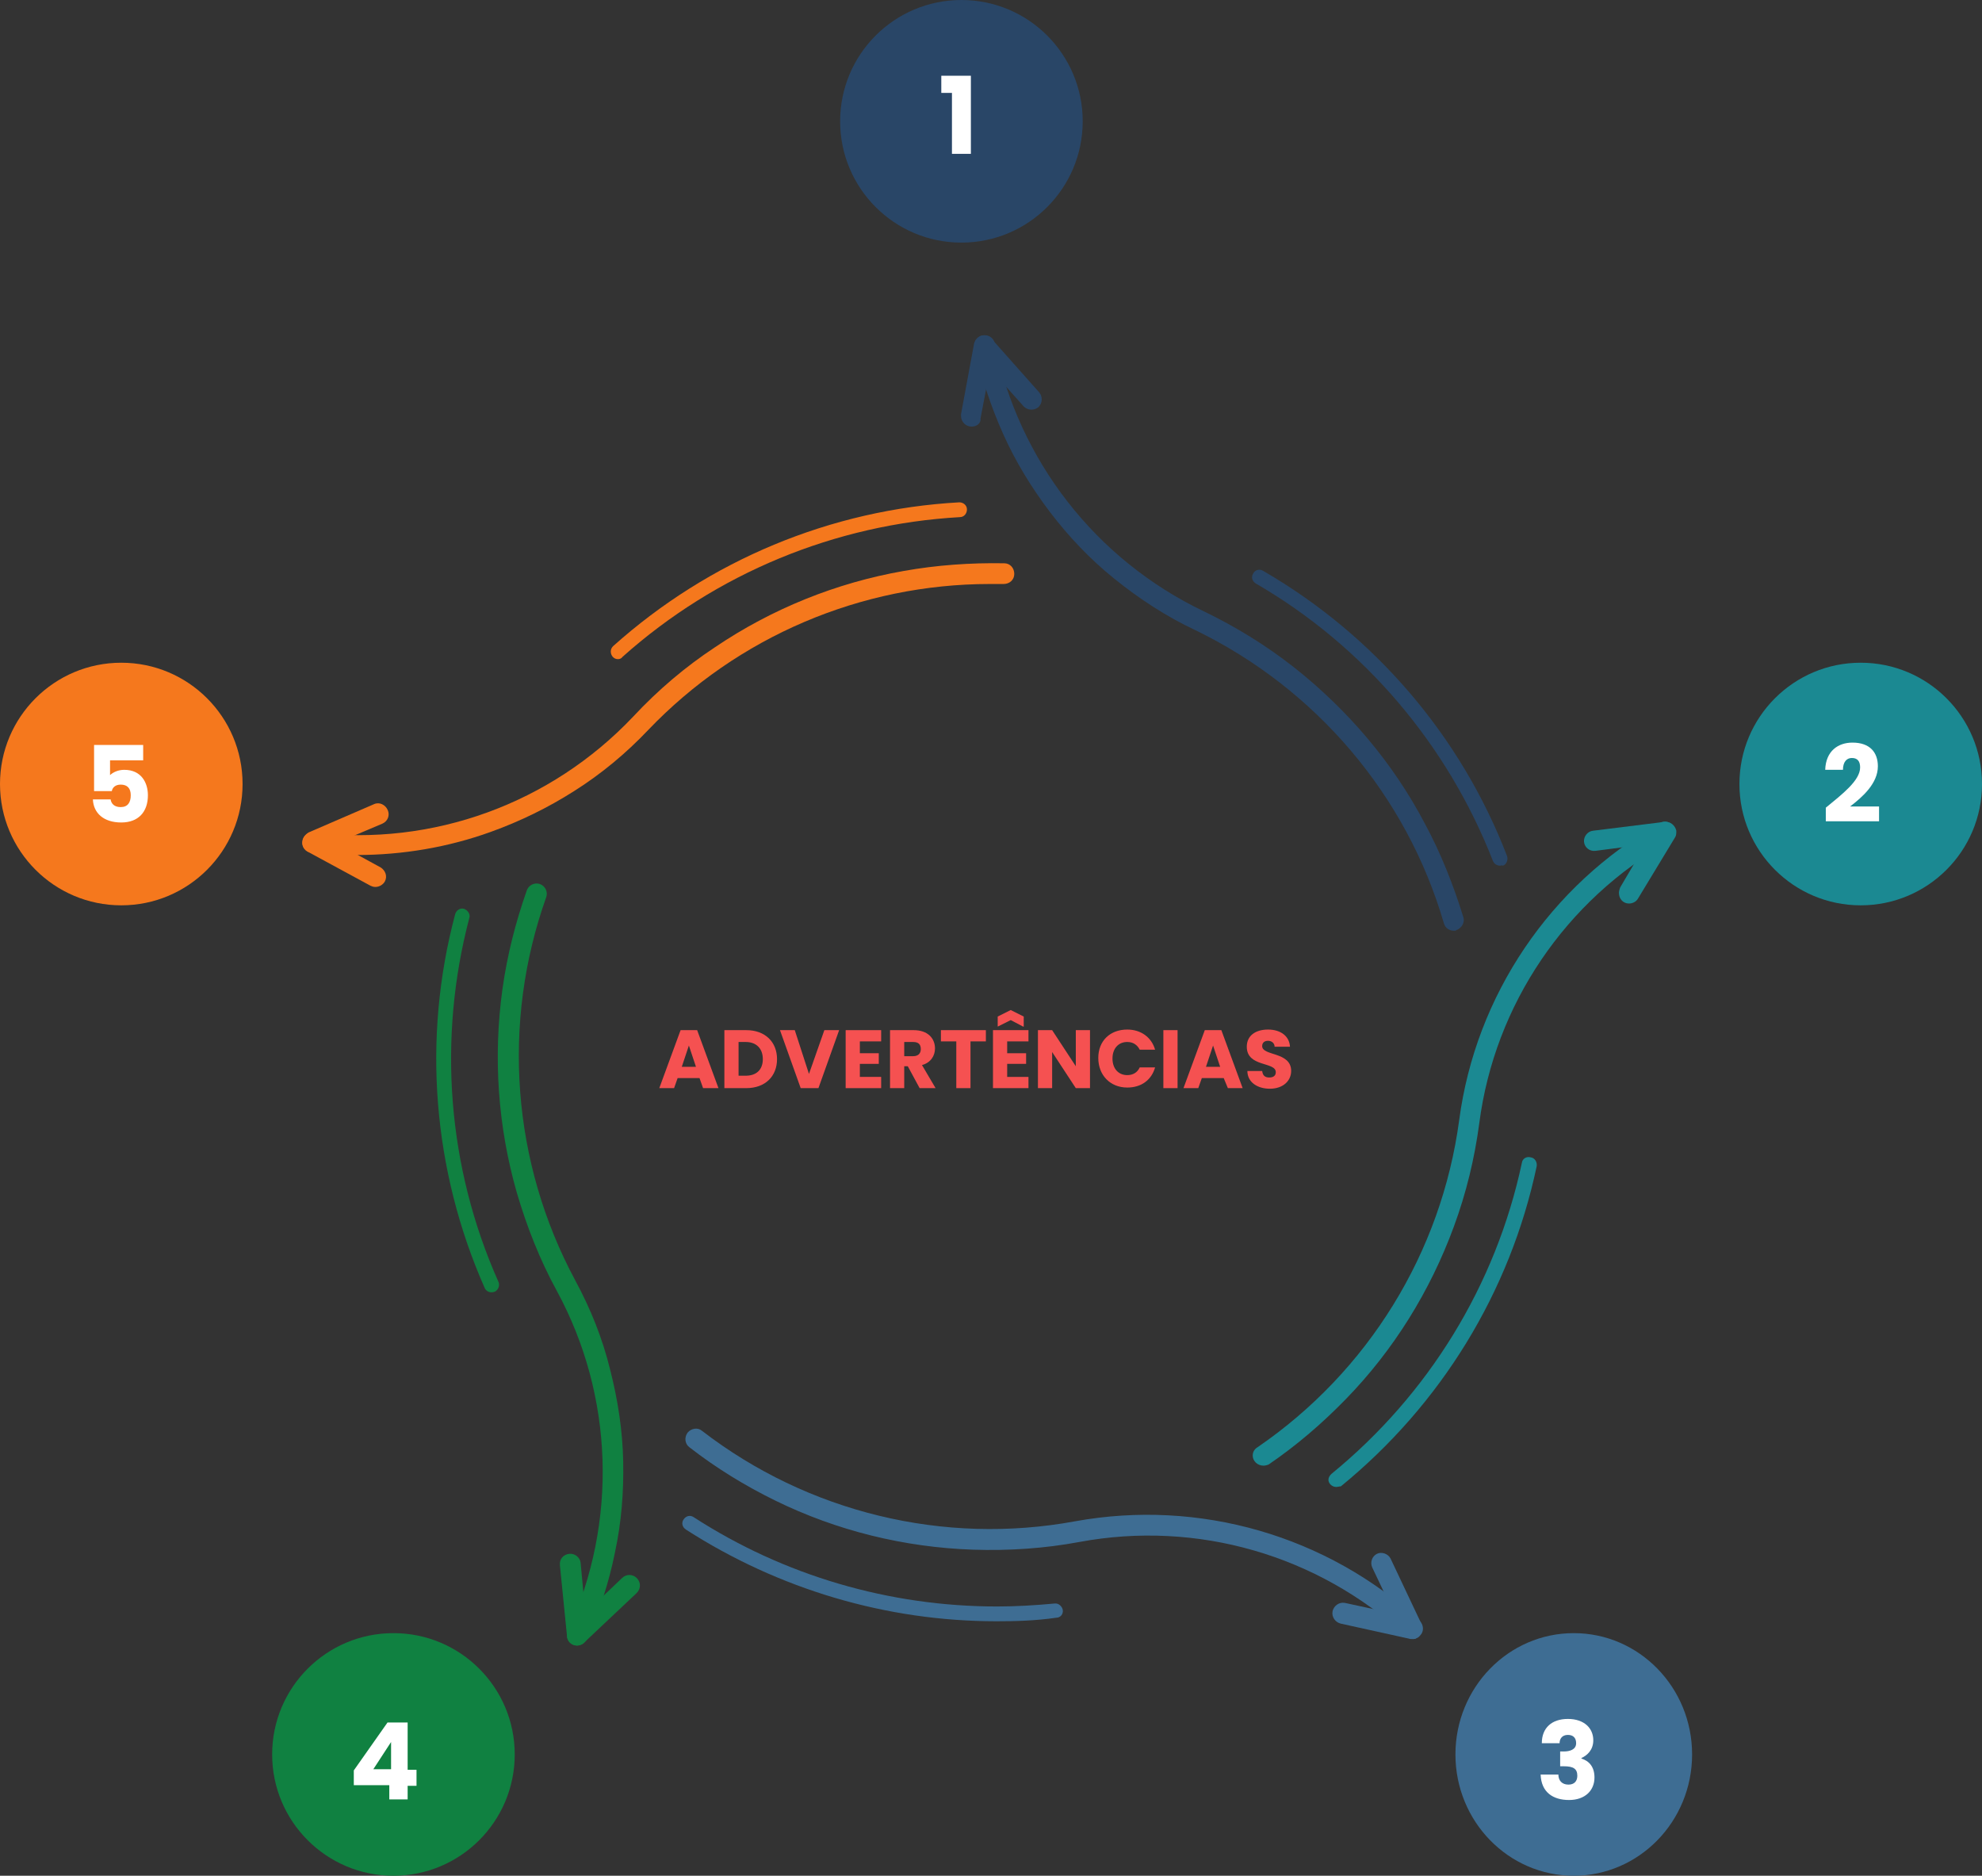 <?xml version="1.0" encoding="utf-8"?>
<!-- Generator: Adobe Illustrator 26.1.0, SVG Export Plug-In . SVG Version: 6.00 Build 0)  -->
<svg version="1.1" id="Camada_1" xmlns="http://www.w3.org/2000/svg" xmlns:xlink="http://www.w3.org/1999/xlink" x="0px" y="0px"
	 viewBox="0 0 335 317" style="enable-background:new 0 0 335 317;" xml:space="preserve">
<rect x="0" y="0" width="335" height="317" fill="#333333" stroke="none"/>
<style type="text/css">
	.st0{fill:#108141;}
	.st1{fill:#3E6D93;}
	.st2{fill:#1B8992;}
	.st3{fill:#294667;}
	.st4{fill:#F5781D;}
	.st5{enable-background:new    ;}
	.st6{fill:#F55151;}
	.st7{fill:#FFFFFF;}
</style>
<g id="img-slide-73" transform="translate(-264 -79)">
	<g id="Grupo_1685" transform="translate(264 79)">
		<g id="Grupo_1684" transform="translate(52.834 58.395)">
			<g id="Grupo_1683" transform="translate(0)">
				<g id="Caminho_2086">
					<path class="st0" d="M44.7,219.7c-0.9,0-1.7-0.7-1.7-1.6l-1.2-12c-0.1-1,0.6-1.8,1.6-1.9c0.9-0.1,1.8,0.6,1.9,1.5l0.8,8.5
						l6.2-5.9c0.7-0.7,1.8-0.7,2.5,0c0.7,0.7,0.7,1.8,0,2.5c0,0,0,0-0.1,0.1l-8.8,8.3C45.6,219.5,45.1,219.7,44.7,219.7z"/>
				</g>
				<g id="Caminho_2087">
					<path class="st1" d="M186,218.6c-0.1,0-0.3,0-0.4,0l-11.8-2.6c-0.9-0.2-1.6-1.1-1.4-2.1c0.2-0.9,1.1-1.6,2.1-1.4c0,0,0,0,0,0
						l8.3,1.8l-3.7-7.8c-0.4-0.9,0-1.9,0.8-2.3s1.9,0,2.3,0.8l5.2,11c0.4,0.9,0,1.9-0.8,2.3C186.5,218.6,186.2,218.6,186,218.6
						L186,218.6z"/>
				</g>
				<g id="Caminho_2088">
					<path class="st2" d="M222.5,94.3c-1,0-1.7-0.8-1.7-1.8c0-0.3,0.1-0.6,0.2-0.9l4.3-7.3l-8.5,1.1c-1,0.1-1.8-0.6-1.9-1.5
						c-0.1-0.9,0.6-1.8,1.5-1.9l12.1-1.5c1-0.1,1.8,0.6,2,1.5c0,0.4,0,0.8-0.2,1.1L224,93.5C223.7,94,223.1,94.3,222.5,94.3z"/>
				</g>
				<g id="Caminho_2089">
					<path class="st3" d="M111.4,13.7c-1,0-1.8-0.8-1.8-1.8c0-0.1,0-0.2,0-0.3l2.2-11.9c0.2-0.9,1.1-1.6,2-1.4
						c0.4,0.1,0.7,0.3,1,0.6l8,9c0.6,0.7,0.6,1.8-0.1,2.5c-0.7,0.6-1.8,0.6-2.5-0.1l-5.7-6.4l-1.6,8.4
						C113,13.1,112.3,13.7,111.4,13.7z"/>
				</g>
				<g id="Caminho_2090">
					<path class="st4" d="M10.6,91.5c-0.3,0-0.6-0.1-0.8-0.2l-10.7-5.8C-1.7,85-2,83.9-1.5,83.1c0.2-0.3,0.5-0.6,0.8-0.8l11.1-4.8
						c0.9-0.4,1.9,0.1,2.3,1c0.4,0.9,0,1.9-0.9,2.3L4,84.1l7.5,4.1c0.8,0.5,1.2,1.5,0.7,2.4C11.9,91.1,11.3,91.5,10.6,91.5z"/>
				</g>
				<g id="Caminho_2091">
					<path class="st0" d="M30.2,160c-0.5,0-0.9-0.3-1.1-0.7c-8.8-19.9-10.6-42.2-5-63.2c0.2-0.7,0.9-1.1,1.5-0.9s1.1,0.9,0.9,1.5
						l0,0c-5.4,20.5-3.7,42.2,4.9,61.5c0.3,0.6,0,1.4-0.6,1.7C30.5,160,30.4,160,30.2,160z"/>
				</g>
				<g id="Caminho_2092">
					<path class="st1" d="M115.6,215.6c-18.6,0-36.8-5.4-52.5-15.5c-0.6-0.4-0.8-1.1-0.4-1.7c0.4-0.6,1.1-0.8,1.7-0.4c0,0,0,0,0,0
						c15.3,9.9,33.1,15.1,51.3,15.1c3.2,0,6.5-0.2,9.7-0.5c0.7-0.1,1.3,0.5,1.4,1.1c0.1,0.7-0.4,1.3-1.1,1.3
						C122.3,215.5,118.9,215.6,115.6,215.6z"/>
				</g>
				<g id="Caminho_2093">
					<path class="st2" d="M173,192.9c-0.7,0-1.3-0.6-1.3-1.2c0-0.4,0.2-0.7,0.5-1c16.4-13.4,27.8-31.9,32.2-52.6
						c0.1-0.7,0.8-1.1,1.5-0.9c0.7,0.1,1.1,0.8,1,1.5c-4.5,21.3-16.2,40.3-33.1,54.1C173.5,192.8,173.3,192.9,173,192.9z"/>
				</g>
				<g id="Caminho_2094">
					<path class="st3" d="M200.7,87.9c-0.5,0-1-0.3-1.2-0.8c-7.7-19.7-21.8-36.3-40.1-46.9c-0.6-0.4-0.8-1.1-0.4-1.7
						c0.3-0.6,1.1-0.8,1.7-0.4c18.8,10.9,33.4,27.9,41.2,48.2c0.2,0.6-0.1,1.4-0.7,1.6C201,87.8,200.9,87.9,200.7,87.9L200.7,87.9z"
						/>
				</g>
				<g id="Caminho_2095">
					<path class="st4" d="M51.6,53c-0.7,0-1.2-0.6-1.2-1.3c0-0.4,0.2-0.7,0.4-0.9C67,36.3,87.6,27.7,109.3,26.5
						c0.7,0,1.3,0.5,1.3,1.2s-0.5,1.3-1.2,1.3l0,0c-21.1,1.2-41.2,9.5-57,23.6C52.2,52.9,51.9,53,51.6,53z"/>
				</g>
				<g id="Caminho_2096">
					<path class="st0" d="M44.7,219.7c-1,0-1.7-0.8-1.7-1.8c0-0.2,0.1-0.5,0.2-0.7c8.4-18.4,7.7-39.7-1.9-57.4
						c-2.9-5.3-5.1-10.9-6.8-16.7c-3.2-11.2-4-22.9-2.4-34.4c0.8-5.7,2.2-11.2,4.1-16.6c0.3-0.9,1.3-1.4,2.2-1.1
						c0.9,0.3,1.4,1.3,1.1,2.2c-7.6,21.3-5.8,44.9,4.9,64.8c2.6,4.8,4.6,9.8,5.9,15.1c1.3,5.1,2.1,10.3,2.2,15.5
						c0.1,5.2-0.3,10.3-1.4,15.4c-1,5-2.6,9.9-4.7,14.6C46,219.3,45.4,219.7,44.7,219.7z"/>
				</g>
				<g id="Caminho_2097">
					<path class="st1" d="M186,218.6c-0.4,0-0.9-0.2-1.2-0.5c-14.9-13.7-35.3-19.6-55.2-15.9c-5.9,1.1-11.9,1.5-18,1.3
						c-11.6-0.4-23-3.2-33.4-8.3c-5.1-2.5-10-5.5-14.5-9c-0.8-0.6-0.9-1.7-0.3-2.5c0.6-0.7,1.7-0.9,2.4-0.3
						c17.9,13.8,40.9,19.4,63.1,15.3c21-3.8,42.5,2.4,58.2,16.8c0.7,0.7,0.8,1.8,0.1,2.5C186.9,218.4,186.4,218.6,186,218.6
						L186,218.6z"/>
				</g>
				<g id="Caminho_2098">
					<path class="st2" d="M160.7,189.3c-1,0-1.8-0.8-1.8-1.7c0-0.6,0.3-1.1,0.8-1.4c18.7-12.8,31.1-32.9,34.1-55.3
						c2.8-21.1,15.4-39.7,33.9-50.2c0.8-0.5,1.9-0.2,2.4,0.7s0.2,1.9-0.7,2.4c-17.6,9.9-29.6,27.6-32.2,47.6
						c-0.8,6-2.2,11.8-4.3,17.5c-4,10.9-10.2,20.9-18.3,29.2c-4,4.1-8.3,7.8-13,11C161.4,189.2,161,189.3,160.7,189.3z"/>
				</g>
				<g id="Caminho_2099">
					<path class="st3" d="M192.9,98.9c-0.8,0-1.5-0.5-1.7-1.3C184.9,76,169.6,58,149.2,48.1c-4.9-2.3-9.5-5.3-13.7-8.7
						c-4.1-3.3-7.7-7.1-10.9-11.3c-3.1-4.1-5.8-8.5-7.9-13.2c-2.1-4.7-3.7-9.6-4.8-14.6c-0.2-0.9,0.4-1.9,1.4-2
						c0.9-0.2,1.8,0.4,2,1.3c4,19.8,17.1,36.6,35.3,45.3c5.4,2.6,10.6,5.8,15.3,9.5c9.1,7.2,16.7,16.1,22.1,26.4
						c2.7,5,4.8,10.3,6.5,15.8c0.3,0.9-0.3,1.9-1.2,2.2C193.3,98.9,193.1,98.9,192.9,98.9L192.9,98.9z"/>
				</g>
				<g id="Caminho_2100">
					<path class="st4" d="M7.5,86.1c-2.6,0-5.1-0.1-7.7-0.4c-1-0.1-1.7-1-1.5-1.9c0.1-1,1-1.7,1.9-1.5c20.1,2.4,40.1-4.9,54-19.6
						C58.4,58.2,63,54.3,68,51c9.6-6.5,20.5-10.9,31.9-12.9c5.6-1,11.3-1.4,17-1.3c1,0,1.7,0.8,1.7,1.8c0,1-0.8,1.7-1.8,1.7
						c-0.8,0-1.5,0-2.3,0c-21.8,0-42.7,8.9-57.8,24.7c-3.7,3.9-7.9,7.4-12.5,10.3c-4.4,2.8-9.1,5.1-14.1,6.9
						C22.9,84.8,15.2,86.1,7.5,86.1z"/>
				</g>
			</g>
			<g class="st5">
				<path class="st6" d="M65.4,123.8h-3.7l-0.6,1.7h-2.5l3.6-9.8H65l3.6,9.8H66L65.4,123.8z M63.6,118.3l-1.2,3.6h2.4L63.6,118.3z"
					/>
				<path class="st6" d="M78.5,120.6c0,2.9-2,4.9-5.2,4.9h-3.7v-9.8h3.7C76.5,115.7,78.5,117.7,78.5,120.6z M73.2,123.4
					c1.8,0,2.9-1,2.9-2.8c0-1.8-1.1-2.9-2.9-2.9H72v5.7H73.2z"/>
				<path class="st6" d="M86.5,115.7h2.5l-3.5,9.8h-3l-3.5-9.8h2.5l2.4,7.4L86.5,115.7z"/>
				<path class="st6" d="M96.1,117.6h-3.6v2h3.2v1.8h-3.2v2.2h3.6v1.9h-6v-9.8h6V117.6z"/>
				<path class="st6" d="M101.6,115.7c2.4,0,3.6,1.4,3.6,3.1c0,1.2-0.7,2.4-2.2,2.8l2.3,3.9h-2.7l-2-3.7H100v3.7h-2.4v-9.8H101.6z
					 M101.5,117.7H100v2.4h1.5c0.9,0,1.3-0.5,1.3-1.2C102.8,118.1,102.4,117.7,101.5,117.7z"/>
				<path class="st6" d="M106.2,115.7h7.6v1.9h-2.6v7.9h-2.4v-7.9h-2.6V115.7z"/>
				<path class="st6" d="M121,117.6h-3.6v2h3.2v1.8h-3.2v2.2h3.6v1.9h-6v-9.8h6V117.6z M120.1,115.1L118,114l-2.2,1.1v-1.7l2.2-1.1
					l2.2,1.1V115.1z"/>
				<path class="st6" d="M131.4,115.7v9.8H129l-4-6.1v6.1h-2.4v-9.8h2.4l4,6.1v-6.1H131.4z"/>
				<path class="st6" d="M137.7,115.6c2.3,0,4.1,1.3,4.7,3.4h-2.6c-0.4-0.8-1.1-1.3-2.1-1.3c-1.5,0-2.5,1.1-2.5,2.8
					c0,1.7,1,2.8,2.5,2.8c0.9,0,1.7-0.4,2.1-1.3h2.6c-0.6,2.1-2.3,3.4-4.7,3.4c-2.9,0-4.9-2.1-4.9-5S134.8,115.6,137.7,115.6z"/>
				<path class="st6" d="M143.8,115.7h2.4v9.8h-2.4V115.7z"/>
				<path class="st6" d="M154,123.8h-3.7l-0.6,1.7h-2.5l3.6-9.8h2.8l3.6,9.8h-2.5L154,123.8z M152.2,118.3l-1.2,3.6h2.4L152.2,118.3
					z"/>
				<path class="st6" d="M161.8,125.6c-2.1,0-3.8-1.1-3.8-3h2.5c0.1,0.8,0.5,1.1,1.2,1.1c0.7,0,1.1-0.3,1.1-0.9
					c0-1.8-4.9-0.8-4.9-4.3c0-1.9,1.5-2.9,3.6-2.9c2.1,0,3.6,1.1,3.7,2.9h-2.6c0-0.6-0.5-1-1.1-1c-0.6,0-1,0.3-1,0.9
					c0,1.7,4.9,0.9,4.9,4.2C165.4,124.2,164.1,125.6,161.8,125.6z"/>
			</g>
		</g>
		<g id="Elipse_24">
			<circle class="st3" cx="162.5" cy="20.5" r="20.5"/>
		</g>
		<g id="Elipse_25">
			<circle class="st2" cx="314.5" cy="132.5" r="20.5"/>
		</g>
		<g id="Elipse_28">
			<circle class="st4" cx="20.5" cy="132.5" r="20.5"/>
		</g>
		<g id="Elipse_26">
			<ellipse class="st1" cx="266" cy="296.5" rx="20" ry="20.5"/>
		</g>
		<g id="Elipse_27">
			<circle class="st0" cx="66.5" cy="296.5" r="20.5"/>
		</g>
	</g>
	<g class="st5">
		<path class="st7" d="M424.9,94.7h-1.8v-2.9h5V105h-3.2V94.7z"/>
	</g>
	<g class="st5">
		<path class="st7" d="M572.6,215.5c2.8-2.3,5.8-4.6,5.8-6.8c0-1-0.4-1.6-1.4-1.6c-0.9,0-1.5,0.7-1.5,2h-3c0.1-3.2,2.2-4.6,4.6-4.6
			c3,0,4.3,1.7,4.3,4c0,2.9-2.6,5.2-4.7,6.8h4.9v2.5h-9V215.5z"/>
	</g>
	<g class="st5">
		<path class="st7" d="M288.2,204.8v2.7h-5.6v2.5c0.5-0.5,1.4-0.9,2.4-0.9c2.9,0,4,2.2,4,4.3c0,2.8-1.6,4.6-4.5,4.6
			c-3,0-4.7-1.6-4.8-3.9h3c0.1,0.7,0.6,1.3,1.7,1.3c1.2,0,1.7-0.8,1.7-2c0-1.2-0.6-1.8-1.7-1.8c-0.9,0-1.4,0.5-1.5,1.1h-3v-7.8
			H288.2z"/>
	</g>
	<g class="st5">
		<path class="st7" d="M529,369.5c2.8,0,4.3,1.6,4.3,3.6c0,1.7-1.1,2.6-2,3v0.1c1.3,0.4,2.2,1.4,2.2,3.2c0,2.2-1.6,3.8-4.3,3.8
			c-2.7,0-4.7-1.3-4.8-4.3h3c0,1,0.6,1.7,1.7,1.7c1,0,1.5-0.6,1.5-1.5c0-1.2-0.7-1.6-2.3-1.6h-0.6v-2.5h0.6c1,0,2.1-0.3,2.1-1.4
			c0-0.9-0.5-1.4-1.4-1.4c-1,0-1.4,0.7-1.4,1.4h-3C524.6,371,526.3,369.5,529,369.5z"/>
	</g>
	<g class="st5">
		<path class="st7" d="M329.8,380.7h-6v-2.5l5.7-8.1h3.4v8h1.5v2.7h-1.5v2.3h-3.1V380.7z M330.1,378v-4.6l-3,4.6H330.1z"/>
	</g>
</g>
</svg>
